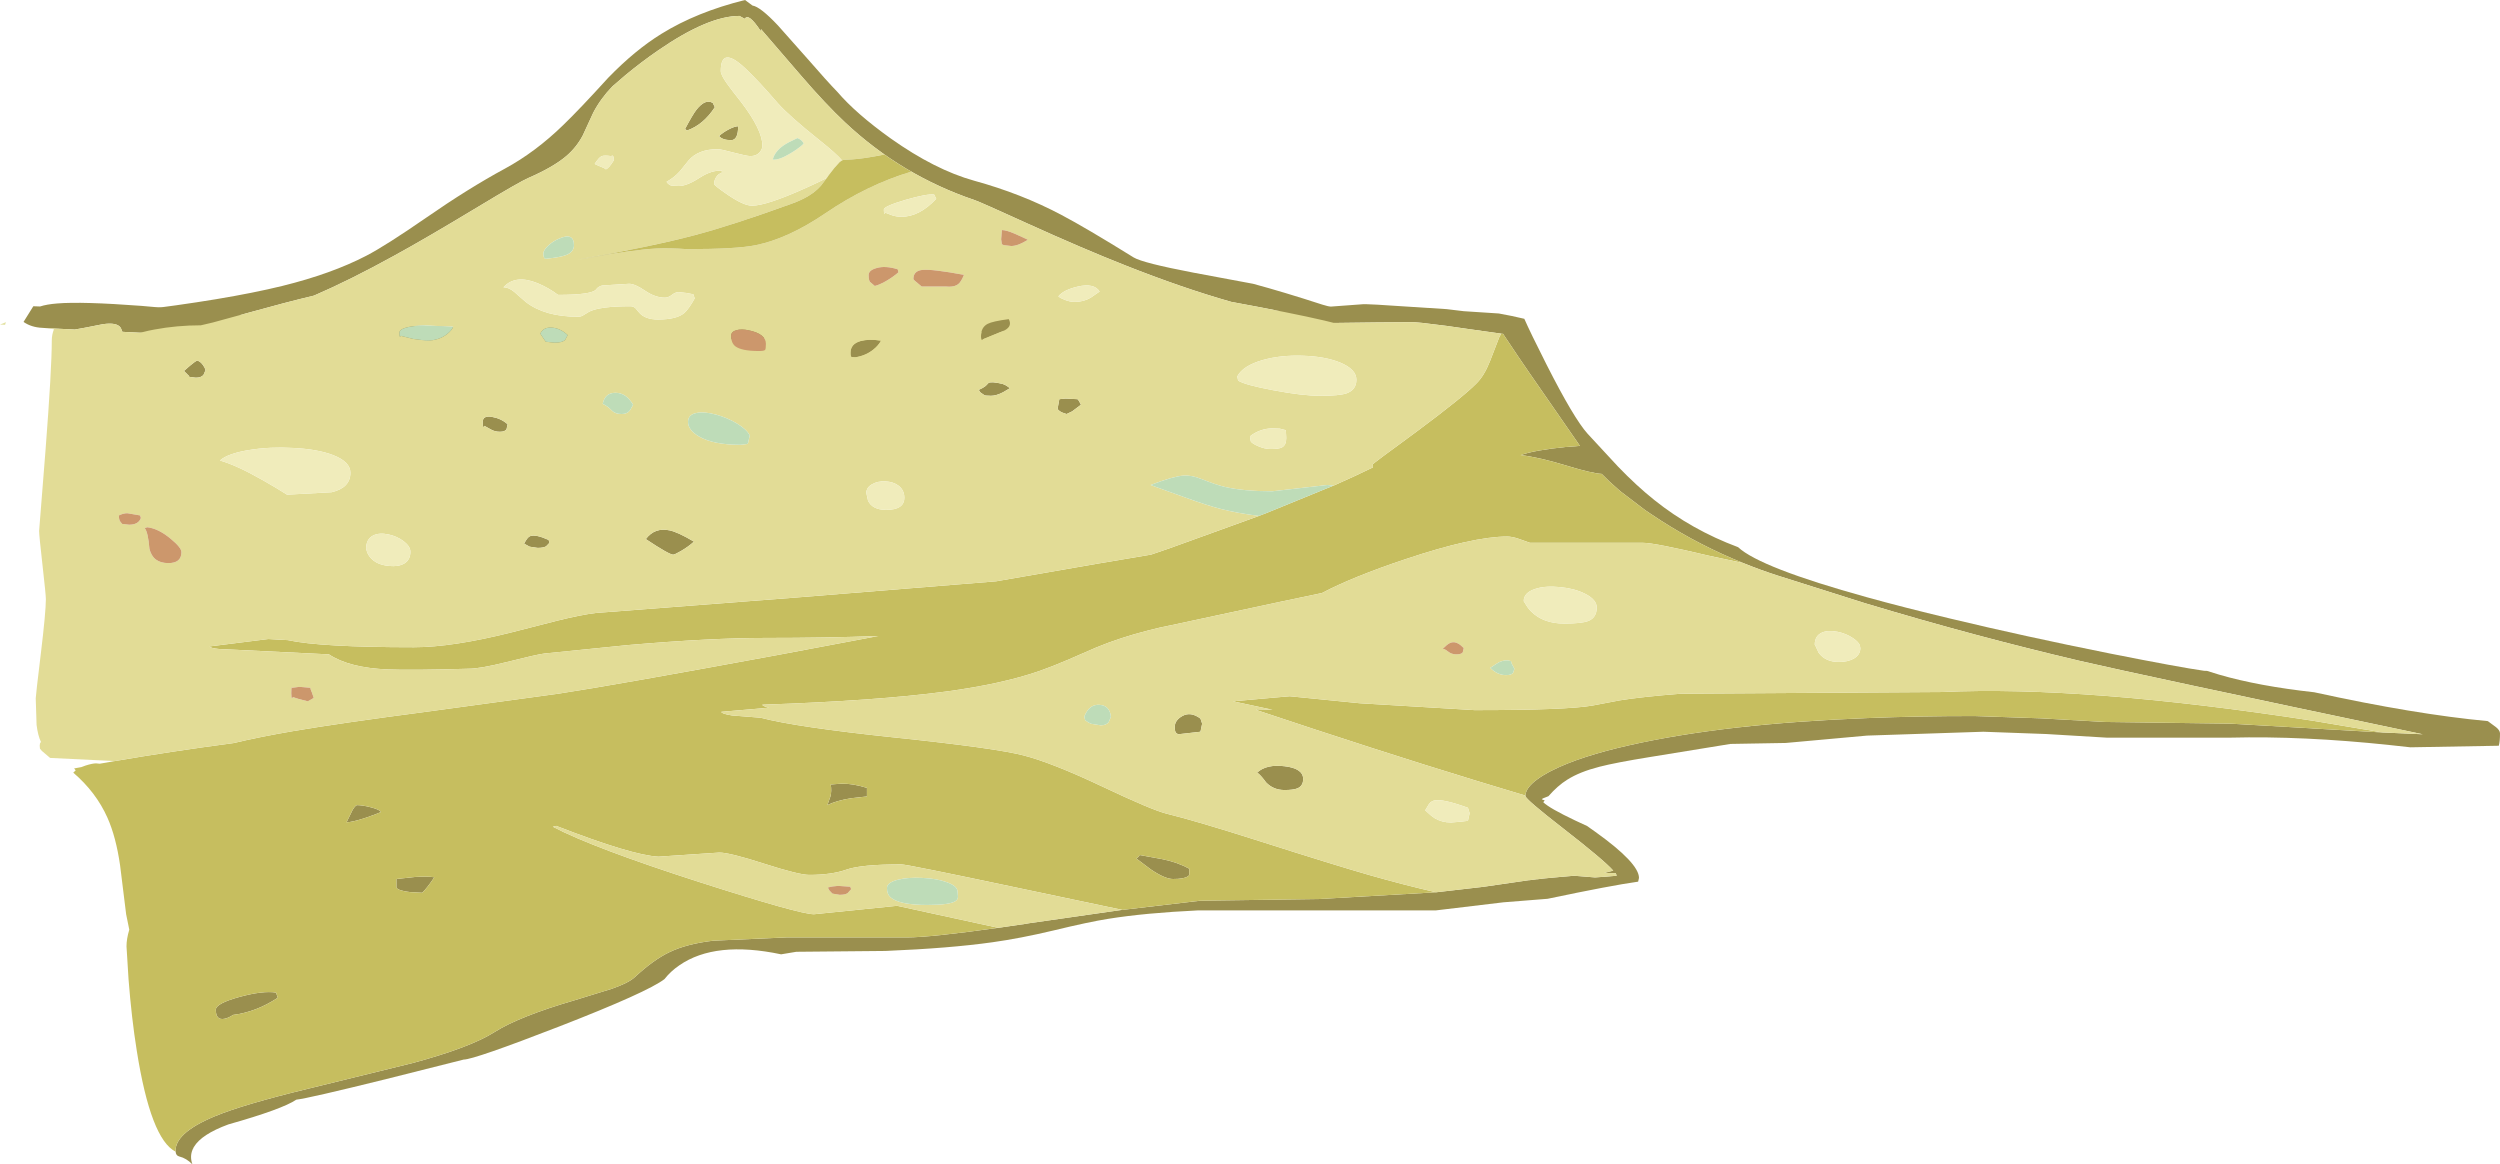 <?xml version="1.0" encoding="UTF-8" standalone="no"?>
<svg xmlns:ffdec="https://www.free-decompiler.com/flash" xmlns:xlink="http://www.w3.org/1999/xlink" ffdec:objectType="frame" height="482.3px" width="1035.55px" xmlns="http://www.w3.org/2000/svg">
  <g transform="matrix(1.0, 0.0, 0.0, 1.0, 0.0, 125.45)">
    <use ffdec:characterId="626" height="482.3" transform="matrix(1.0, 0.0, 0.0, 1.0, 0.0, -125.45)" width="1035.55" xlink:href="#shape0"/>
  </g>
  <defs>
    <g id="shape0" transform="matrix(1.0, 0.0, 0.0, 1.0, 0.0, 125.45)">
      <path d="M631.85 204.1 Q632.0 200.9 636.65 197.45 638.85 195.8 642.15 194.05 L642.3 194.0 643.1 193.6 Q654.5 187.85 674.85 183.25 694.7 178.75 719.65 175.9 L719.7 175.9 Q744.05 173.15 773.35 172.0 794.35 171.15 817.85 171.15 L845.45 172.1 871.95 173.6 923.9 174.3 957.65 176.25 958.05 176.3 959.3 176.35 960.85 176.45 983.25 177.75 986.85 177.95 1003.55 178.7 Q885.3 153.85 861.5 148.3 817.85 138.05 773.35 124.65 L771.55 124.1 736.15 112.9 Q729.0 110.6 722.15 107.8 704.15 100.55 688.0 90.2 L683.9 87.5 683.3 87.1 682.0 86.2 682.05 86.25 681.45 85.85 671.4 78.2 670.4 77.35 Q666.55 74.05 663.45 70.85 659.35 70.6 649.5 67.6 637.55 63.95 629.85 63.05 636.0 60.95 648.55 59.7 L654.45 59.25 635.3 31.6 633.5 29.0 628.85 22.2 622.6 12.85 621.8 12.75 607.6 10.75 599.25 9.55 589.1 8.3 586.2 8.05 584.7 8.0 570.45 8.1 Q553.95 8.25 529.45 8.75 L484.75 10.3 479.3 11.0 341.85 13.0 Q338.9 14.3 285.45 15.75 239.65 17.0 223.9 17.0 L164.6 15.4 Q102.65 13.6 64.1 13.0 L63.8 12.65 53.6 12.15 50.7 12.0 50.05 10.4 Q48.55 7.95 42.55 8.85 L35.45 10.25 31.0 11.05 19.65 10.5 17.5 10.35 Q13.0 10.15 9.75 7.9 L13.8 1.4 16.6 1.5 Q19.3 0.6 23.7 0.25 34.05 -0.6 58.6 1.25 L116.15 6.35 132.8 7.9 213.0 11.0 241.7 8.7 243.05 8.75 308.5 9.1 Q313.45 7.9 319.1 6.85 L327.85 6.85 391.65 4.1 403.6 3.25 403.75 3.25 408.3 4.15 413.7 5.25 469.35 5.95 474.4 6.3 482.1 6.65 484.75 6.45 564.75 0.55 565.85 0.55 570.45 0.75 599.25 2.6 606.3 3.45 620.85 4.4 Q626.2 5.35 631.4 6.6 633.85 12.2 640.55 25.45 651.95 47.95 657.65 54.25 L670.2 67.8 Q678.0 75.9 685.3 81.7 700.65 94.0 719.95 101.2 729.1 109.7 773.35 121.95 788.5 126.15 807.75 130.75 838.55 138.15 874.0 145.25 902.7 150.95 912.95 152.4 L914.2 152.45 919.2 154.0 Q935.5 158.75 958.6 161.3 1000.4 170.45 1030.5 173.25 L1033.95 175.8 Q1035.55 177.1 1035.55 178.35 1035.55 181.7 1035.05 183.45 L998.45 184.1 989.75 183.15 Q953.8 179.35 923.9 180.1 L872.65 180.1 847.65 178.6 821.55 177.65 773.35 179.25 739.7 182.3 716.8 182.7 683.6 188.1 Q669.1 190.45 662.55 192.15 654.35 194.25 649.3 197.45 L649.2 197.5 Q645.2 200.0 641.4 204.35 L639.0 205.3 638.65 205.65 639.85 206.1 639.25 206.85 Q641.8 209.35 652.45 214.4 L657.4 216.7 660.8 219.1 Q678.9 232.05 678.9 238.2 L678.55 239.75 Q667.2 241.35 641.05 246.85 L622.8 248.3 594.8 251.65 496.3 251.65 Q474.25 252.7 459.05 255.15 451.1 256.4 436.25 260.0 422.6 263.25 411.1 264.85 393.4 267.35 366.8 268.45 L329.85 268.8 323.55 269.85 Q296.3 264.1 281.4 274.4 277.75 276.9 275.25 280.1 268.25 285.5 231.75 299.7 196.3 313.45 192.05 313.45 L160.05 321.5 Q127.35 329.6 122.75 330.05 116.9 334.0 94.6 340.3 83.45 344.4 80.35 349.6 L80.1 350.0 79.75 350.8 Q78.55 353.65 79.7 356.85 77.2 354.3 74.3 353.6 72.85 353.25 72.75 351.6 L72.7 351.25 Q72.7 347.75 76.2 344.4 80.25 340.55 89.05 336.9 100.9 332.0 127.3 325.6 L171.25 314.8 Q194.95 308.35 204.85 302.05 215.1 295.55 238.25 288.8 L253.35 284.15 Q260.4 281.7 262.95 279.3 270.65 272.15 277.2 269.0 284.4 265.5 295.45 264.2 L325.7 262.85 375.65 262.85 Q385.35 262.85 414.7 258.7 L424.65 257.25 426.4 256.95 464.35 251.5 464.9 251.45 497.1 247.65 546.25 246.95 594.85 244.15 614.35 241.9 633.25 239.15 633.5 239.15 634.7 239.0 636.6 238.75 636.9 238.75 639.8 238.4 646.3 237.8 652.05 237.3 660.7 238.0 665.55 237.65 669.65 237.3 669.3 236.25 664.5 236.1 668.25 235.2 Q664.55 230.95 647.3 217.55 631.85 205.55 631.85 204.25 L631.85 204.1 M497.25 172.2 L497.95 174.3 497.25 177.65 493.75 178.05 488.0 178.7 487.3 178.25 Q486.6 177.8 486.6 175.7 486.6 172.95 489.65 171.2 493.15 169.15 497.25 172.2 M520.7 194.6 Q524.6 191.0 532.15 191.95 539.8 192.85 539.8 197.25 L539.8 197.45 Q539.7 200.15 537.4 201.1 535.75 201.8 532.1 201.8 527.45 201.8 524.4 198.6 L523.55 197.45 Q521.65 195.05 520.7 194.6 M446.9 40.6 L447.75 42.2 444.1 44.95 441.8 46.05 Q440.0 45.55 438.95 44.85 438.1 44.25 438.1 43.75 L438.8 39.9 441.35 39.65 446.35 39.9 446.9 40.6 M416.7 34.2 L418.35 35.35 415.45 37.05 Q412.65 38.5 410.45 38.5 L408.3 38.4 407.7 38.2 406.1 37.1 405.4 36.05 Q407.15 35.3 408.3 34.4 L409.45 33.2 Q410.5 32.45 415.35 33.6 L416.7 34.2 M476.65 234.65 L470.6 230.1 Q472.0 229.4 472.0 228.7 L481.55 230.45 Q487.85 231.75 492.65 234.4 L492.65 236.55 Q492.75 237.1 491.95 237.6 490.35 238.65 485.9 238.65 482.55 238.65 476.65 234.65 M359.1 200.9 L359.1 204.45 352.5 205.2 Q346.35 206.2 342.7 208.05 L343.95 204.55 Q344.6 202.2 344.1 199.5 L348.65 199.15 Q353.3 199.1 359.1 200.9 M277.4 94.25 Q280.75 94.95 287.45 98.9 285.15 101.0 282.05 102.8 279.45 104.3 278.85 104.3 277.2 104.3 267.5 97.85 271.25 92.9 277.4 94.25 M200.3 51.45 Q199.95 51.55 199.95 49.35 199.95 46.55 203.85 47.25 207.45 47.85 210.25 50.25 L209.85 52.2 Q209.3 53.4 207.1 53.4 205.0 53.4 203.35 52.45 200.9 51.05 200.65 50.95 L200.3 51.45 M227.25 98.2 L227.6 99.4 226.2 100.85 Q225.05 101.5 222.7 101.5 L219.4 101.0 217.1 99.75 Q218.4 97.15 219.55 96.65 221.8 95.75 227.25 98.2 M85.15 27.85 L84.3 29.8 Q83.35 31.0 81.1 31.0 L78.4 30.65 78.3 30.3 76.2 28.2 Q81.8 23.2 82.0 24.0 83.15 24.45 84.1 25.8 84.8 26.75 85.15 27.85 M157.8 210.9 Q155.9 211.8 151.45 213.3 145.85 215.15 143.55 215.15 L145.95 210.25 Q146.9 208.5 147.8 208.05 150.2 208.05 153.6 208.95 157.3 209.9 157.8 210.9 M96.5 294.95 Q94.75 296.2 92.95 296.55 89.4 297.25 89.4 292.8 89.4 290.2 99.2 287.5 108.85 284.85 114.35 285.7 L115.05 287.85 Q106.15 293.75 96.5 294.95 M170.1 244.1 Q165.1 243.55 164.2 242.25 L164.2 238.65 172.05 237.8 Q177.4 237.45 179.9 237.95 176.9 242.4 174.9 244.35 L170.1 244.1" fill="#9a8f4e" fill-rule="evenodd" stroke="none"/>
      <path d="M986.85 177.95 L983.25 177.75 960.85 176.45 959.3 176.35 958.05 176.3 957.65 176.25 923.9 174.3 871.95 173.6 845.45 172.1 817.85 171.15 Q794.35 171.15 773.35 172.0 744.05 173.15 719.7 175.9 L719.65 175.9 Q694.7 178.75 674.85 183.25 654.5 187.85 643.1 193.6 L642.3 194.0 642.15 194.05 Q638.85 195.8 636.65 197.45 632.0 200.9 631.85 204.1 L616.8 199.55 609.9 197.45 Q571.1 185.6 520.55 168.7 L520.55 168.35 527.15 168.55 523.8 167.85 510.75 165.05 524.05 163.85 534.2 162.95 563.25 165.85 610.85 168.7 Q649.1 168.7 659.65 166.8 L670.95 164.65 Q680.25 163.15 696.25 161.9 L804.4 161.2 Q863.4 158.45 958.35 173.15 L986.85 177.95 M594.85 244.15 L546.25 246.95 497.1 247.65 464.9 251.45 421.5 242.3 Q375.7 232.6 373.35 232.6 356.6 232.6 350.5 234.8 344.35 236.95 335.2 236.95 331.0 236.95 316.65 232.35 302.25 227.7 297.95 227.7 L283.15 228.7 272.75 229.4 Q261.8 228.85 230.4 216.65 L229.0 217.0 Q245.5 225.7 289.95 240.0 331.3 253.25 337.15 253.25 L354.4 251.5 371.6 249.75 413.35 258.85 414.7 258.7 Q385.35 262.85 375.65 262.85 L325.7 262.85 295.45 264.2 Q284.4 265.5 277.2 269.0 270.65 272.15 262.95 279.3 260.4 281.7 253.35 284.15 L238.25 288.8 Q215.1 295.55 204.85 302.05 194.95 308.35 171.25 314.8 L127.3 325.6 Q100.9 332.0 89.05 336.9 80.25 340.55 76.2 344.4 72.7 347.75 72.7 351.25 L72.75 351.6 Q62.45 346.45 56.65 309.75 54.5 296.35 53.25 280.25 L52.4 266.55 Q52.4 263.45 53.55 259.65 L52.25 253.25 49.75 233.05 Q48.05 221.2 44.5 213.25 39.8 202.7 30.35 194.6 L31.35 193.65 30.7 192.85 33.7 192.3 35.45 191.65 Q38.3 190.75 39.8 190.75 L41.3 190.9 47.55 189.8 Q70.7 185.8 96.75 182.35 107.6 179.75 121.65 177.35 141.0 174.05 177.55 169.25 L231.25 161.9 Q254.55 158.35 321.65 145.95 L363.8 138.0 Q342.75 138.8 317.0 138.8 294.25 138.8 260.15 141.75 L225.5 145.25 Q222.35 145.65 209.85 148.8 198.85 151.55 194.15 151.55 170.45 152.25 160.75 151.85 144.65 151.2 136.25 145.6 L97.55 143.7 90.9 143.4 Q86.9 143.0 86.9 142.3 L111.15 139.25 119.2 139.7 Q132.7 142.65 171.4 142.65 187.45 142.65 212.05 136.45 L230.6 131.7 Q240.65 129.2 246.85 128.45 L329.85 122.05 412.55 115.35 454.5 108.05 475.8 104.45 476.9 104.25 Q480.9 102.85 484.75 101.55 L521.5 88.25 523.15 87.6 523.75 87.4 552.1 75.8 552.4 75.7 Q561.25 71.8 568.7 68.15 L568.65 66.85 Q568.65 66.6 586.75 53.35 606.25 38.85 611.7 33.25 614.8 30.15 617.15 24.25 L621.0 14.3 621.8 12.75 622.6 12.85 628.85 22.2 633.5 29.0 635.3 31.6 654.45 59.25 648.55 59.7 Q636.0 60.95 629.85 63.05 637.55 63.95 649.5 67.6 659.35 70.6 663.45 70.85 666.55 74.05 670.4 77.35 L671.4 78.2 681.45 85.85 682.05 86.25 682.0 86.2 683.3 87.1 683.9 87.5 688.0 90.2 Q704.15 100.55 722.15 107.8 L707.9 104.75 Q685.35 99.4 680.65 99.4 L633.75 99.4 629.25 97.8 Q626.4 96.8 624.3 96.8 610.15 96.8 582.1 106.2 560.75 113.3 547.55 120.2 L530.2 123.85 485.0 133.55 484.75 133.6 Q480.15 134.5 475.8 135.65 464.1 138.6 453.85 142.85 L442.6 147.75 Q435.85 150.65 430.4 152.55 414.9 157.9 391.9 161.0 363.15 164.85 315.8 166.45 315.8 167.05 318.5 167.65 L315.1 168.0 298.8 169.4 Q298.8 170.2 303.2 170.9 L315.1 171.85 Q329.85 175.75 370.7 180.05 411.95 184.35 423.95 187.45 435.75 190.5 456.5 200.3 477.05 210.05 483.25 211.6 495.7 214.65 521.85 223.0 553.35 233.05 567.35 237.05 581.5 241.1 594.85 244.15 M476.65 234.65 Q482.55 238.65 485.9 238.65 490.35 238.65 491.95 237.6 492.75 237.1 492.65 236.55 L492.65 234.4 Q487.85 231.75 481.55 230.45 L472.0 228.7 Q472.0 229.4 470.6 230.1 L476.65 234.65 M359.1 200.9 Q353.3 199.1 348.65 199.15 L344.1 199.5 Q344.6 202.2 343.95 204.55 L342.7 208.05 Q346.35 206.2 352.5 205.2 L359.1 204.45 359.1 200.9 M96.5 294.95 Q106.15 293.75 115.05 287.85 L114.35 285.7 Q108.85 284.85 99.2 287.5 89.4 290.2 89.4 292.8 89.4 297.25 92.95 296.55 94.75 296.2 96.5 294.95 M157.8 210.9 Q157.3 209.9 153.6 208.95 150.2 208.05 147.8 208.05 146.9 208.5 145.95 210.25 L143.55 215.15 Q145.85 215.15 151.45 213.3 155.9 211.8 157.8 210.9 M170.1 244.1 L174.9 244.35 Q176.9 242.4 179.9 237.95 177.4 237.45 172.05 237.8 L164.2 238.65 164.2 242.25 Q165.1 243.55 170.1 244.1" fill="#c6be5f" fill-rule="evenodd" stroke="none"/>
      <path d="M631.85 204.1 L631.85 204.25 Q631.85 205.55 647.3 217.55 664.55 230.95 668.25 235.2 L664.5 236.1 669.3 236.25 669.65 237.3 665.55 237.65 660.7 238.0 652.05 237.3 646.3 237.8 639.8 238.4 636.9 238.75 636.6 238.75 634.7 239.0 633.5 239.15 633.25 239.15 614.35 241.9 594.85 244.15 Q581.5 241.1 567.35 237.05 553.35 233.05 521.85 223.0 495.7 214.65 483.25 211.6 477.05 210.05 456.5 200.3 435.75 190.5 423.95 187.45 411.95 184.35 370.7 180.05 329.85 175.75 315.1 171.85 L303.2 170.9 Q298.8 170.2 298.8 169.4 L315.1 168.0 318.5 167.65 Q315.8 167.05 315.8 166.45 363.15 164.85 391.9 161.0 414.9 157.9 430.4 152.55 435.85 150.65 442.6 147.75 L453.85 142.85 Q464.1 138.6 475.8 135.65 480.15 134.5 484.75 133.6 L485.0 133.55 530.2 123.85 547.55 120.2 Q560.75 113.3 582.1 106.2 610.15 96.8 624.3 96.8 626.4 96.8 629.25 97.8 L633.75 99.4 680.65 99.4 Q685.35 99.4 707.9 104.75 L722.15 107.8 Q729.0 110.6 736.15 112.9 L771.55 124.1 773.35 124.65 Q817.85 138.05 861.5 148.3 885.3 153.85 1003.55 178.7 L986.85 177.95 958.35 173.15 Q863.4 158.45 804.4 161.2 L696.25 161.9 Q680.25 163.15 670.95 164.65 L659.65 166.8 Q649.1 168.7 610.85 168.7 L563.25 165.85 534.2 162.95 524.05 163.85 510.75 165.05 523.8 167.85 527.15 168.55 520.55 168.35 520.55 168.7 Q571.1 185.6 609.9 197.45 L616.8 199.55 631.85 204.1 M464.9 251.45 L464.35 251.5 426.4 256.95 424.65 257.25 414.7 258.7 413.35 258.85 371.6 249.75 354.4 251.5 337.15 253.25 Q331.3 253.25 289.95 240.0 245.5 225.7 229.0 217.0 L230.4 216.65 Q261.8 228.85 272.75 229.4 L283.15 228.7 297.95 227.7 Q302.25 227.7 316.65 232.35 331.0 236.95 335.2 236.95 344.35 236.95 350.5 234.8 356.6 232.6 373.35 232.6 375.7 232.6 421.5 242.3 L464.9 251.45 M19.65 10.5 L31.0 11.05 35.45 10.25 42.55 8.85 Q48.55 7.95 50.05 10.4 L50.7 12.0 53.6 12.15 63.8 12.65 64.1 13.0 Q102.65 13.6 164.6 15.4 L223.9 17.0 Q239.65 17.0 285.45 15.75 338.9 14.3 341.85 13.0 L479.3 11.0 484.75 10.3 529.45 8.75 Q553.95 8.25 570.45 8.1 L584.7 8.0 586.2 8.05 589.1 8.3 599.25 9.55 607.6 10.75 621.8 12.75 621.0 14.3 617.15 24.25 Q614.8 30.15 611.7 33.25 606.25 38.85 586.75 53.35 568.65 66.6 568.65 66.85 L568.7 68.15 Q561.25 71.8 552.4 75.7 L549.75 75.45 538.4 76.75 527.0 78.05 Q515.05 78.05 507.2 76.2 503.8 75.4 497.6 72.95 493.55 71.3 490.15 71.55 487.95 71.75 484.75 72.65 481.25 73.65 476.6 75.45 L484.75 78.4 491.45 80.8 Q499.7 83.8 505.8 85.4 512.75 87.15 521.5 88.25 L484.75 101.55 Q480.9 102.85 476.9 104.25 L475.8 104.45 454.5 108.05 412.55 115.35 329.85 122.05 246.85 128.45 Q240.65 129.2 230.6 131.7 L212.05 136.45 Q187.45 142.65 171.4 142.65 132.7 142.65 119.2 139.7 L111.15 139.25 86.9 142.3 Q86.9 143.0 90.9 143.4 L97.55 143.7 136.25 145.6 Q144.65 151.2 160.75 151.85 170.45 152.25 194.15 151.55 198.85 151.55 209.85 148.8 222.35 145.65 225.5 145.25 L260.15 141.75 Q294.25 138.8 317.0 138.8 342.75 138.8 363.8 138.0 L321.65 145.95 Q254.55 158.35 231.25 161.9 L177.55 169.25 Q141.0 174.05 121.65 177.35 107.6 179.75 96.75 182.35 70.7 185.8 47.55 189.8 L20.75 188.5 17.35 185.6 16.55 184.65 Q16.35 183.25 16.55 182.55 L16.95 181.85 Q15.7 179.25 15.15 174.8 L14.8 163.8 Q14.8 162.75 16.9 145.4 19.0 128.05 19.0 122.7 19.0 120.95 17.6 108.6 16.2 96.25 16.2 94.5 L18.85 61.1 Q21.45 27.3 21.45 15.6 21.45 13.15 22.35 10.95 L19.65 10.5 M770.6 143.0 L770.35 141.75 Q769.7 140.35 767.65 138.95 764.85 137.0 761.15 136.25 757.2 135.45 754.65 136.6 751.7 137.95 751.7 141.6 L751.85 141.75 753.3 144.9 Q756.1 148.75 761.7 148.75 765.3 148.75 767.8 147.4 770.6 145.8 770.6 143.0 M661.4 126.2 Q661.4 122.95 656.65 120.55 652.4 118.35 646.3 117.75 640.1 117.1 635.9 118.5 631.15 120.05 631.15 123.55 L631.75 124.5 Q632.75 126.3 634.15 127.75 639.15 132.85 647.95 132.85 655.25 132.85 657.95 131.75 661.4 130.35 661.4 126.2 M518.1 57.4 Q518.7 58.3 521.15 59.35 523.9 60.55 526.3 60.55 529.8 60.55 531.05 59.85 532.8 58.9 532.8 56.0 L532.65 53.05 532.45 52.7 530.1 52.1 527.0 52.0 Q524.45 52.0 521.9 52.95 519.5 53.85 517.75 55.3 L518.1 57.4 M555.05 24.7 Q548.9 22.2 539.65 21.9 530.4 21.6 523.0 23.7 514.85 26.05 512.5 30.45 L512.85 32.2 Q515.7 34.0 527.45 36.2 539.55 38.5 546.95 38.5 554.7 38.5 557.7 37.5 561.85 36.05 561.85 31.85 561.85 27.5 555.05 24.7 M520.7 194.6 Q521.65 195.05 523.55 197.45 L524.4 198.6 Q527.45 201.8 532.1 201.8 535.75 201.8 537.4 201.1 539.7 200.15 539.8 197.45 L539.8 197.25 Q539.8 192.85 532.15 191.95 524.6 191.0 520.7 194.6 M497.25 172.2 Q493.15 169.15 489.65 171.2 486.6 172.95 486.6 175.7 486.6 177.8 487.3 178.25 L488.0 178.7 493.75 178.05 497.25 177.65 497.95 174.3 497.25 172.2 M604.95 141.75 Q603.2 140.4 601.7 140.6 600.6 140.7 599.3 141.75 L597.55 143.35 Q598.3 143.2 599.7 144.35 601.25 145.6 603.15 145.6 605.4 145.6 605.9 144.75 L606.3 143.0 604.95 141.75 M626.75 153.25 L627.3 151.55 626.45 150.0 Q625.9 149.0 625.9 148.4 623.65 147.65 621.15 148.75 620.4 149.1 617.3 151.2 620.3 154.2 623.8 154.2 626.05 154.2 626.75 153.25 M416.7 34.2 L415.35 33.6 Q410.5 32.45 409.45 33.2 L408.3 34.4 Q407.15 35.3 405.4 36.05 L406.1 37.1 407.7 38.2 408.3 38.4 410.45 38.5 Q412.65 38.5 415.45 37.05 L418.35 35.35 416.7 34.2 M446.9 40.6 L446.35 39.9 441.35 39.65 438.8 39.9 438.1 43.75 Q438.1 44.25 438.95 44.85 440.0 45.55 441.8 46.05 L444.1 44.95 447.75 42.2 446.9 40.6 M361.3 75.1 Q358.85 76.45 358.85 78.75 L359.55 81.95 Q361.4 85.75 367.05 85.75 374.6 85.75 374.6 80.7 374.6 77.55 372.15 75.7 370.0 74.1 366.75 73.95 363.6 73.8 361.3 75.1 M460.15 171.5 Q459.75 166.85 455.5 166.5 451.2 166.15 449.15 171.35 L449.5 172.9 Q450.85 173.9 451.95 174.35 L455.95 175.0 Q458.2 175.0 459.25 173.65 L460.15 171.5 M367.4 242.4 Q367.4 244.95 368.85 246.2 372.45 249.4 384.05 249.4 393.85 249.4 396.0 247.65 396.8 247.05 396.8 245.9 L396.65 243.95 Q396.65 241.55 392.1 239.95 388.0 238.45 382.05 238.2 376.1 237.9 371.95 238.95 367.4 240.1 367.4 242.4 M342.9 242.2 L343.6 243.45 344.8 244.7 347.8 245.2 Q350.1 245.2 351.1 244.5 L352.55 242.9 352.2 241.85 347.15 241.5 Q344.6 241.65 342.9 242.2 M608.05 214.55 L608.75 211.4 608.05 209.15 Q597.3 205.25 594.0 206.15 592.7 206.5 591.85 207.7 L590.35 210.2 Q592.75 212.5 594.25 213.45 597.25 215.25 601.05 215.25 L605.2 214.9 608.05 214.55 M254.9 37.25 Q250.6 37.25 249.65 41.85 251.5 42.6 253.5 44.65 254.9 46.05 257.5 46.05 259.85 46.05 261.0 44.45 L262.25 42.2 Q259.3 37.2 254.9 37.25 M296.65 46.3 Q291.7 44.95 288.55 45.6 285.0 46.25 285.0 49.35 285.0 52.65 289.55 55.35 295.5 58.8 306.7 58.8 L309.6 58.45 309.85 58.1 310.55 54.95 Q309.45 52.5 305.3 50.0 301.35 47.6 296.65 46.3 M227.25 98.2 Q221.8 95.75 219.55 96.65 218.4 97.15 217.1 99.75 L219.4 101.0 222.7 101.5 Q225.05 101.5 226.2 100.85 L227.6 99.4 227.25 98.2 M200.3 51.45 L200.65 50.95 Q200.9 51.05 203.35 52.45 205.0 53.4 207.1 53.4 209.3 53.4 209.85 52.2 L210.25 50.25 Q207.45 47.85 203.85 47.25 199.95 46.55 199.95 49.35 199.95 51.55 200.3 51.45 M277.4 94.25 Q271.25 92.9 267.5 97.85 277.2 104.3 278.85 104.3 279.45 104.3 282.05 102.8 285.15 101.0 287.45 98.9 280.75 94.95 277.4 94.25 M163.0 109.05 Q165.75 109.05 167.65 107.85 170.0 106.3 170.0 103.1 170.0 100.85 167.15 98.7 164.4 96.65 160.85 95.9 157.0 95.1 154.5 96.4 151.65 97.9 151.65 101.85 L151.85 102.55 Q152.2 103.9 153.05 105.05 156.0 109.05 163.0 109.05 M85.15 27.85 Q84.8 26.75 84.1 25.8 83.15 24.45 82.0 24.0 81.8 23.2 76.2 28.2 L78.3 30.3 78.4 30.65 81.1 31.0 Q83.35 31.0 84.3 29.8 L85.15 27.85 M91.1 65.3 Q98.0 67.25 109.05 73.55 114.6 76.7 118.9 79.45 L137.3 78.45 Q145.15 76.65 145.15 70.35 145.15 65.85 137.95 63.05 131.55 60.6 121.4 60.1 111.75 59.55 103.25 60.95 94.3 62.4 91.1 65.3 M121.0 163.8 L121.35 163.3 Q123.1 164.0 127.5 165.05 L129.95 163.65 129.25 161.55 Q128.55 160.0 128.55 159.45 L124.05 159.05 121.0 159.45 120.85 159.25 Q120.65 159.5 120.65 161.7 120.65 163.9 121.0 163.8 M70.55 97.6 Q65.5 93.45 61.0 92.95 L59.95 93.3 Q61.35 95.05 61.9 101.85 63.3 107.8 69.75 107.8 75.15 107.8 75.15 103.25 75.15 101.35 70.55 97.6 M49.25 88.05 Q49.25 89.1 49.4 89.65 49.6 90.5 50.3 91.2 L50.55 91.55 53.45 91.9 Q57.4 91.9 58.35 89.1 L58.0 88.05 52.8 87.15 Q51.2 87.1 49.25 88.05" fill="#e2dc96" fill-rule="evenodd" stroke="none"/>
      <path d="M661.4 126.2 Q661.4 130.35 657.95 131.75 655.25 132.85 647.95 132.85 639.15 132.85 634.15 127.75 632.75 126.3 631.75 124.5 L631.15 123.55 Q631.15 120.05 635.9 118.5 640.1 117.1 646.3 117.75 652.4 118.35 656.65 120.55 661.4 122.95 661.4 126.2 M770.6 143.0 Q770.6 145.8 767.8 147.4 765.3 148.75 761.7 148.75 756.1 148.75 753.3 144.9 L751.85 141.75 751.7 141.6 Q751.7 137.95 754.65 136.6 757.2 135.45 761.15 136.25 764.85 137.0 767.65 138.95 769.7 140.35 770.35 141.75 L770.6 143.0 M555.05 24.7 Q561.85 27.5 561.85 31.85 561.85 36.05 557.7 37.5 554.7 38.5 546.95 38.5 539.55 38.5 527.45 36.2 515.7 34.0 512.85 32.2 L512.5 30.45 Q514.85 26.05 523.0 23.7 530.4 21.6 539.65 21.9 548.9 22.2 555.05 24.7 M518.1 57.4 L517.75 55.3 Q519.5 53.85 521.9 52.95 524.45 52.0 527.0 52.0 L530.1 52.1 532.45 52.7 532.65 53.05 532.8 56.0 Q532.8 58.9 531.05 59.85 529.8 60.55 526.3 60.55 523.9 60.55 521.15 59.35 518.7 58.3 518.1 57.4 M361.3 75.1 Q363.6 73.8 366.75 73.95 370.0 74.1 372.15 75.7 374.6 77.55 374.6 80.7 374.6 85.75 367.05 85.75 361.4 85.75 359.55 81.95 L358.85 78.75 Q358.85 76.45 361.3 75.1 M608.05 214.55 L605.2 214.9 601.05 215.25 Q597.25 215.25 594.25 213.45 592.75 212.5 590.35 210.2 L591.85 207.7 Q592.7 206.5 594.0 206.15 597.3 205.25 608.05 209.15 L608.75 211.4 608.05 214.55 M163.0 109.05 Q156.0 109.05 153.05 105.05 152.2 103.9 151.85 102.55 L151.65 101.85 Q151.65 97.9 154.5 96.4 157.0 95.1 160.85 95.9 164.4 96.65 167.15 98.7 170.0 100.85 170.0 103.1 170.0 106.3 167.65 107.85 165.75 109.05 163.0 109.05 M91.1 65.3 Q94.3 62.4 103.25 60.95 111.75 59.55 121.4 60.1 131.55 60.6 137.95 63.05 145.15 65.85 145.15 70.35 145.15 76.65 137.3 78.45 L118.9 79.45 Q114.6 76.7 109.05 73.55 98.0 67.25 91.1 65.3" fill="#f0ecbb" fill-rule="evenodd" stroke="none"/>
      <path d="M552.4 75.7 L552.1 75.8 523.75 87.4 523.15 87.6 521.5 88.25 Q512.75 87.15 505.8 85.4 499.7 83.8 491.45 80.8 L484.75 78.4 476.6 75.45 Q481.25 73.65 484.75 72.65 487.95 71.75 490.15 71.55 493.55 71.3 497.6 72.95 503.8 75.4 507.2 76.2 515.05 78.05 527.0 78.05 L538.4 76.75 549.75 75.45 552.4 75.7 M626.75 153.25 Q626.05 154.2 623.8 154.2 620.3 154.2 617.3 151.2 620.4 149.1 621.15 148.75 623.65 147.65 625.9 148.4 625.9 149.0 626.45 150.0 L627.3 151.55 626.75 153.25 M460.15 171.5 L459.25 173.65 Q458.2 175.0 455.95 175.0 L451.95 174.35 Q450.85 173.9 449.5 172.9 L449.15 171.35 Q451.2 166.15 455.5 166.5 459.75 166.85 460.15 171.5 M367.4 242.4 Q367.4 240.1 371.95 238.95 376.1 237.9 382.05 238.2 388.0 238.45 392.1 239.95 396.65 241.55 396.65 243.95 L396.8 245.9 Q396.8 247.05 396.0 247.65 393.85 249.4 384.05 249.4 372.45 249.4 368.85 246.2 367.4 244.95 367.4 242.4 M296.65 46.3 Q301.35 47.6 305.3 50.0 309.45 52.5 310.55 54.95 L309.85 58.1 309.6 58.45 306.7 58.8 Q295.5 58.8 289.55 55.35 285.0 52.65 285.0 49.35 285.0 46.25 288.55 45.6 291.7 44.95 296.65 46.3 M254.9 37.25 Q259.3 37.2 262.25 42.2 L261.0 44.45 Q259.85 46.05 257.5 46.05 254.9 46.05 253.5 44.65 251.5 42.6 249.65 41.85 250.6 37.25 254.9 37.25" fill="#bedcb8" fill-rule="evenodd" stroke="none"/>
      <path d="M604.95 141.75 L606.3 143.0 605.9 144.75 Q605.4 145.6 603.15 145.6 601.25 145.6 599.7 144.35 598.3 143.2 597.55 143.35 L599.3 141.75 Q600.6 140.7 601.7 140.6 603.2 140.4 604.95 141.75 M342.9 242.2 Q344.6 241.65 347.15 241.5 L352.2 241.85 352.55 242.9 351.1 244.5 Q350.1 245.2 347.8 245.2 L344.8 244.7 343.6 243.45 342.9 242.2 M49.25 88.05 Q51.2 87.1 52.8 87.15 L58.0 88.05 58.35 89.1 Q57.4 91.9 53.45 91.9 L50.55 91.55 50.3 91.2 Q49.6 90.5 49.4 89.65 49.25 89.1 49.25 88.05 M70.55 97.6 Q75.15 101.35 75.15 103.25 75.15 107.8 69.75 107.8 63.3 107.8 61.9 101.85 61.35 95.05 59.95 93.3 L61.0 92.95 Q65.5 93.45 70.55 97.6 M121.0 163.8 Q120.65 163.9 120.65 161.7 120.65 159.5 120.85 159.25 L121.0 159.45 124.05 159.05 128.55 159.45 Q128.55 160.0 129.25 161.55 L129.95 163.65 127.5 165.05 Q123.1 164.0 121.35 163.3 L121.0 163.8" fill="#cc976c" fill-rule="evenodd" stroke="none"/>
      <path d="M0.0 9.0 L2.45 8.0 2.1 9.1 0.0 9.0" fill="#e2e1a1" fill-rule="evenodd" stroke="none"/>
      <path d="M79.75 350.8 L80.1 350.0 80.35 349.6 80.4 349.65 79.75 350.8" fill="#c6be67" fill-rule="evenodd" stroke="none"/>
      <path d="M88.1 8.15 L63.15 7.2 Q57.75 6.45 54.75 4.15 L54.15 3.45 Q93.45 -1.25 116.9 -7.0 137.35 -12.05 151.7 -19.5 159.8 -23.7 176.5 -35.25 194.0 -47.4 209.15 -55.6 221.85 -62.5 233.3 -73.65 239.95 -80.05 251.9 -93.2 263.05 -104.7 274.0 -111.45 288.6 -120.5 308.6 -125.45 L311.7 -123.15 Q314.95 -122.65 322.25 -114.9 L334.45 -101.15 Q342.75 -91.6 346.85 -87.4 354.55 -78.4 368.95 -68.1 387.3 -55.1 403.5 -50.6 423.15 -45.2 439.7 -36.4 449.7 -31.15 469.6 -18.8 473.45 -16.5 494.4 -12.5 L519.05 -7.9 Q531.5 -4.55 547.8 0.75 560.4 4.45 570.95 4.7 568.65 5.2 566.0 6.8 564.1 7.9 560.15 7.9 L548.45 7.3 Q535.15 4.2 510.05 -0.4 489.9 -6.1 465.8 -15.65 448.45 -22.5 425.85 -32.75 406.0 -41.8 403.75 -42.55 373.45 -52.8 350.05 -74.75 341.95 -82.35 331.75 -94.2 L315.2 -113.4 315.15 -112.5 314.95 -112.8 Q310.05 -120.25 308.5 -117.65 L306.3 -118.85 Q293.25 -118.85 272.3 -104.35 265.7 -99.8 259.1 -94.35 L253.7 -89.7 Q248.8 -84.65 245.7 -78.7 L241.4 -69.35 Q238.75 -64.35 234.5 -60.75 229.05 -56.15 218.9 -51.75 215.45 -50.3 198.15 -39.85 176.45 -26.75 163.3 -19.55 144.9 -9.4 130.05 -3.0 118.3 -0.2 103.45 3.95 L88.1 8.15 M295.25 -82.8 L296.1 -81.05 Q291.35 -73.75 284.6 -71.4 L283.75 -72.0 Q286.9 -77.95 288.45 -79.95 292.2 -84.7 295.25 -82.8 M301.85 -71.85 Q304.35 -73.15 305.75 -73.15 305.75 -67.4 302.85 -67.4 299.25 -67.4 297.85 -69.1 299.4 -70.55 301.85 -71.85 M406.35 13.8 Q406.35 10.15 409.1 8.7 411.2 7.6 417.85 6.75 419.4 9.6 416.2 11.35 L407.2 15.05 406.8 15.5 Q406.35 15.6 406.35 13.8 M352.8 22.45 Q352.3 22.4 352.3 20.7 352.3 16.95 356.55 15.8 359.85 14.9 364.95 15.65 363.85 17.7 361.7 19.4 358.55 21.9 354.3 22.55 L352.8 22.45" fill="#9a8f4e" fill-rule="evenodd" stroke="none"/>
      <path d="M548.45 7.3 Q555.6 8.95 559.3 10.2 502.85 18.85 477.45 22.05 445.05 26.15 428.05 26.15 L408.9 24.85 389.7 23.55 356.85 24.8 341.9 27.2 Q326.6 29.9 281.75 27.3 L236.3 27.0 221.9 28.75 208.55 29.9 Q178.25 29.9 157.25 27.75 143.0 26.3 127.6 23.05 109.65 19.25 103.1 18.35 87.9 16.2 67.4 16.2 65.65 16.2 63.3 17.25 L60.5 18.5 54.15 18.5 53.75 18.0 Q53.3 17.5 53.3 15.8 53.3 13.0 63.95 11.05 73.3 9.3 83.2 9.3 L88.1 8.15 103.45 3.95 Q118.3 -0.2 130.05 -3.0 144.9 -9.4 163.3 -19.55 176.45 -26.75 198.15 -39.85 215.45 -50.3 218.9 -51.75 229.05 -56.15 234.5 -60.75 238.75 -64.35 241.4 -69.35 L245.7 -78.7 Q248.8 -84.65 253.7 -89.7 L259.1 -94.35 Q265.7 -99.8 272.3 -104.35 293.25 -118.85 306.3 -118.85 L308.5 -117.65 Q310.05 -120.25 314.95 -112.8 L315.15 -112.5 315.2 -113.4 331.75 -94.2 Q341.95 -82.35 350.05 -74.75 373.45 -52.8 403.75 -42.55 406.0 -41.8 425.85 -32.75 448.45 -22.5 465.8 -15.65 489.9 -6.1 510.05 -0.4 535.15 4.2 548.45 7.3 M222.65 -8.15 Q213.45 -11.9 208.55 -6.45 210.7 -6.45 213.0 -4.55 L217.8 -0.35 Q225.7 5.75 239.45 5.75 240.75 5.75 241.75 5.05 L244.15 3.6 Q248.7 1.4 261.15 1.4 262.35 1.4 263.25 2.25 L264.85 4.15 Q267.35 6.9 272.55 6.9 280.45 6.9 283.55 4.1 285.4 2.4 287.75 -1.85 L287.2 -3.55 284.3 -4.1 281.15 -4.45 Q279.75 -4.45 278.3 -3.3 276.85 -2.15 275.4 -2.15 271.45 -2.15 267.25 -5.0 263.0 -7.9 260.6 -7.9 L249.5 -7.2 Q247.8 -6.8 246.95 -5.6 245.25 -3.3 231.15 -3.3 227.25 -6.25 222.65 -8.15 M342.45 -51.7 L340.1 -48.6 Q336.15 -44.0 328.0 -41.1 303.65 -32.25 287.8 -28.05 270.1 -23.35 239.45 -17.95 L241.75 -18.25 Q262.45 -22.05 271.85 -22.5 277.35 -22.75 284.6 -22.25 305.1 -22.25 313.1 -23.9 326.5 -26.65 341.8 -37.05 359.3 -48.95 377.5 -54.35 371.75 -57.65 366.35 -61.45 357.8 -59.7 352.7 -59.4 L349.4 -59.25 348.8 -59.0 Q346.5 -61.75 339.6 -67.25 326.75 -77.5 322.1 -82.8 314.0 -92.2 308.65 -97.2 298.55 -106.65 298.55 -96.0 298.55 -94.4 301.25 -90.65 302.85 -88.4 307.2 -82.9 315.8 -71.55 315.8 -65.1 315.8 -63.95 315.0 -62.8 313.65 -60.8 310.75 -60.8 309.35 -60.8 304.0 -62.2 298.7 -63.65 297.25 -63.65 289.2 -63.65 285.2 -58.95 L281.65 -54.55 Q279.25 -51.85 276.1 -50.15 276.3 -49.7 277.0 -49.15 L277.7 -48.7 278.35 -48.55 281.15 -48.4 Q284.55 -48.4 289.75 -51.8 294.8 -55.05 299.0 -54.75 L299.0 -53.9 Q297.4 -53.4 296.55 -51.9 295.8 -50.65 295.8 -49.3 295.8 -48.6 301.7 -44.6 308.15 -40.25 311.5 -40.25 317.45 -40.25 333.8 -47.6 338.95 -49.9 342.45 -51.7 M227.1 -23.7 Q225.1 -21.85 225.1 -20.55 225.1 -18.8 225.55 -18.5 L225.95 -18.25 Q232.1 -18.85 234.6 -19.85 237.75 -21.15 237.75 -23.85 237.75 -29.35 231.45 -26.55 229.0 -25.5 227.1 -23.7 M301.85 -71.85 Q299.4 -70.55 297.85 -69.1 299.25 -67.4 302.85 -67.4 305.75 -67.4 305.75 -73.15 304.35 -73.15 301.85 -71.85 M295.25 -82.8 Q292.2 -84.7 288.45 -79.95 286.9 -77.95 283.75 -72.0 L284.6 -71.4 Q291.35 -73.75 296.1 -81.05 L295.25 -82.8 M253.1 -60.8 Q250.2 -61.2 249.2 -60.75 248.15 -60.3 246.35 -57.6 246.75 -57.2 248.75 -56.45 250.6 -55.75 250.95 -55.3 252.25 -55.75 254.25 -59.05 254.25 -60.85 253.7 -61.0 L253.1 -60.8 M359.8 -11.5 Q359.8 -9.5 360.35 -8.7 L362.35 -7.0 Q364.0 -7.35 366.8 -8.9 369.8 -10.6 372.15 -12.65 L371.85 -13.9 Q366.7 -15.5 363.05 -14.4 359.8 -13.5 359.8 -11.5 M387.8 -43.1 L386.95 -44.85 Q384.0 -45.25 375.05 -42.65 366.1 -40.0 366.1 -38.65 366.1 -36.85 366.4 -36.9 L366.7 -37.35 369.45 -36.3 Q371.45 -35.65 373.3 -35.65 380.85 -35.65 387.8 -43.1 M420.3 -28.65 Q416.8 -30.15 415.0 -30.15 L414.7 -26.3 415.0 -24.25 Q415.45 -24.05 415.85 -23.9 L418.85 -23.55 Q421.75 -23.55 425.75 -26.15 L420.3 -28.65 M382.1 -13.65 Q378.35 -13.3 378.35 -9.9 378.35 -9.65 379.0 -9.1 L381.8 -6.75 392.15 -6.75 Q396.2 -6.4 397.75 -8.65 398.6 -9.8 399.3 -11.6 386.1 -14.05 382.1 -13.65 M438.4 -2.7 Q439.2 -1.95 441.05 -1.25 443.2 -0.4 445.15 -0.4 448.85 -0.4 451.8 -2.15 L455.5 -4.7 Q453.2 -8.3 446.45 -6.75 440.5 -5.35 438.4 -2.7 M352.8 22.45 L354.3 22.55 Q358.55 21.9 361.7 19.4 363.85 17.7 364.95 15.65 359.85 14.9 356.55 15.8 352.3 16.95 352.3 20.7 352.3 22.4 352.8 22.45 M406.35 13.8 Q406.35 15.6 406.8 15.5 L407.2 15.05 416.2 11.35 Q419.4 9.6 417.85 6.75 411.2 7.6 409.1 8.7 406.35 10.15 406.35 13.8 M314.35 19.95 Q316.5 19.95 316.9 19.5 317.25 19.15 317.25 16.95 317.25 12.85 310.05 11.35 307.15 10.75 305.1 11.3 302.85 11.9 302.85 13.65 302.85 16.65 304.6 18.0 307.2 19.95 314.35 19.95 M176.65 15.65 Q181.65 15.65 185.1 13.0 187.35 11.2 187.7 9.9 L175.1 9.3 Q165.45 9.9 165.45 12.35 165.45 14.15 165.75 14.05 L166.0 13.65 171.2 14.95 176.65 15.65 M229.7 16.5 Q232.85 16.5 234.05 15.4 L235.15 13.35 Q232.1 10.5 228.6 10.25 225.05 10.0 223.8 12.75 L226.05 16.1 229.7 16.5" fill="#e2dc96" fill-rule="evenodd" stroke="none"/>
      <path d="M222.65 -8.15 Q227.25 -6.25 231.15 -3.3 245.25 -3.3 246.95 -5.6 247.8 -6.8 249.5 -7.2 L260.6 -7.9 Q263.0 -7.9 267.25 -5.0 271.45 -2.15 275.4 -2.15 276.85 -2.15 278.3 -3.3 279.75 -4.45 281.15 -4.45 L284.3 -4.1 287.2 -3.55 287.75 -1.85 Q285.4 2.4 283.55 4.1 280.45 6.9 272.55 6.9 267.35 6.9 264.85 4.15 L263.25 2.25 Q262.35 1.4 261.15 1.4 248.7 1.4 244.15 3.6 L241.75 5.05 Q240.75 5.75 239.45 5.75 225.7 5.75 217.8 -0.35 L213.0 -4.55 Q210.7 -6.45 208.55 -6.45 213.45 -11.9 222.65 -8.15 M342.45 -51.7 Q338.95 -49.9 333.8 -47.6 317.45 -40.25 311.5 -40.25 308.15 -40.25 301.7 -44.6 295.8 -48.6 295.8 -49.3 295.8 -50.65 296.55 -51.9 297.4 -53.4 299.0 -53.9 L299.0 -54.75 Q294.8 -55.05 289.75 -51.8 284.55 -48.4 281.15 -48.4 L278.35 -48.55 277.7 -48.7 277.0 -49.15 Q276.3 -49.7 276.1 -50.15 279.25 -51.85 281.65 -54.55 L285.2 -58.95 Q289.2 -63.65 297.25 -63.65 298.7 -63.65 304.0 -62.2 309.35 -60.8 310.75 -60.8 313.65 -60.8 315.0 -62.8 315.8 -63.95 315.8 -65.1 315.8 -71.55 307.2 -82.9 302.85 -88.4 301.25 -90.65 298.55 -94.4 298.55 -96.0 298.55 -106.65 308.65 -97.2 314.0 -92.2 322.1 -82.8 326.75 -77.5 339.6 -67.25 346.5 -61.75 348.8 -59.0 L347.9 -58.4 347.7 -58.2 Q345.6 -56.05 343.4 -53.05 L343.25 -52.85 342.95 -52.4 342.45 -51.7 M253.1 -60.8 L253.7 -61.0 Q254.25 -60.85 254.25 -59.05 252.25 -55.75 250.95 -55.3 250.6 -55.75 248.75 -56.45 246.75 -57.2 246.35 -57.6 248.15 -60.3 249.2 -60.75 250.2 -61.2 253.1 -60.8 M332.9 -65.95 Q332.35 -67.45 330.3 -68.25 326.35 -66.45 324.55 -65.2 320.85 -62.6 320.1 -59.35 322.7 -59.05 327.55 -62.0 331.15 -64.2 332.9 -65.95 M387.8 -43.1 Q380.85 -35.65 373.3 -35.65 371.45 -35.65 369.45 -36.3 L366.7 -37.35 366.4 -36.9 Q366.1 -36.85 366.1 -38.65 366.1 -40.0 375.05 -42.65 384.0 -45.25 386.95 -44.85 L387.8 -43.1 M438.4 -2.7 Q440.5 -5.35 446.45 -6.75 453.2 -8.3 455.5 -4.7 L451.8 -2.15 Q448.85 -0.4 445.15 -0.4 443.2 -0.4 441.05 -1.25 439.2 -1.95 438.4 -2.7" fill="#f0ecbb" fill-rule="evenodd" stroke="none"/>
      <path d="M348.8 -59.0 L349.4 -59.25 352.7 -59.4 Q357.8 -59.7 366.35 -61.45 371.75 -57.65 377.5 -54.35 359.3 -48.95 341.8 -37.05 326.5 -26.65 313.1 -23.9 305.1 -22.25 284.6 -22.25 277.35 -22.75 271.85 -22.5 262.45 -22.05 241.75 -18.25 L239.45 -17.95 Q270.1 -23.35 287.8 -28.05 303.65 -32.25 328.0 -41.1 336.15 -44.0 340.1 -48.6 L342.45 -51.7 342.95 -52.4 343.25 -52.85 343.4 -53.05 Q345.6 -56.05 347.7 -58.2 L347.9 -58.4 348.8 -59.0" fill="#c6be5f" fill-rule="evenodd" stroke="none"/>
      <path d="M227.1 -23.7 Q229.0 -25.5 231.45 -26.55 237.75 -29.35 237.75 -23.85 237.75 -21.15 234.6 -19.85 232.1 -18.85 225.95 -18.25 L225.55 -18.5 Q225.1 -18.8 225.1 -20.55 225.1 -21.85 227.1 -23.7 M332.9 -65.95 Q331.15 -64.2 327.55 -62.0 322.7 -59.05 320.1 -59.35 320.85 -62.6 324.55 -65.2 326.35 -66.45 330.3 -68.25 332.35 -67.45 332.9 -65.95 M229.7 16.5 L226.05 16.1 223.8 12.75 Q225.05 10.0 228.6 10.25 232.1 10.5 235.15 13.35 L234.05 15.4 Q232.85 16.5 229.7 16.5 M176.65 15.65 L171.2 14.95 166.0 13.65 165.75 14.05 Q165.45 14.15 165.45 12.35 165.45 9.9 175.1 9.3 L187.7 9.9 Q187.35 11.2 185.1 13.0 181.65 15.65 176.65 15.65" fill="#bedcb8" fill-rule="evenodd" stroke="none"/>
      <path d="M359.8 -11.5 Q359.8 -13.5 363.05 -14.4 366.7 -15.5 371.85 -13.9 L372.15 -12.65 Q369.8 -10.6 366.8 -8.9 364.0 -7.35 362.35 -7.0 L360.35 -8.7 Q359.8 -9.5 359.8 -11.5 M382.1 -13.65 Q386.1 -14.05 399.3 -11.6 398.6 -9.8 397.75 -8.65 396.2 -6.4 392.15 -6.75 L381.8 -6.75 379.0 -9.1 Q378.35 -9.65 378.35 -9.9 378.35 -13.3 382.1 -13.65 M420.3 -28.65 L425.75 -26.15 Q421.75 -23.55 418.85 -23.55 L415.85 -23.9 Q415.45 -24.05 415.0 -24.25 L414.7 -26.3 415.0 -30.15 Q416.8 -30.15 420.3 -28.65 M314.35 19.95 Q307.2 19.95 304.6 18.0 302.85 16.65 302.85 13.65 302.85 11.9 305.1 11.3 307.15 10.75 310.05 11.35 317.25 12.85 317.25 16.95 317.25 19.15 316.9 19.5 316.5 19.95 314.35 19.95" fill="#cc976c" fill-rule="evenodd" stroke="none"/>
    </g>
  </defs>
</svg>
